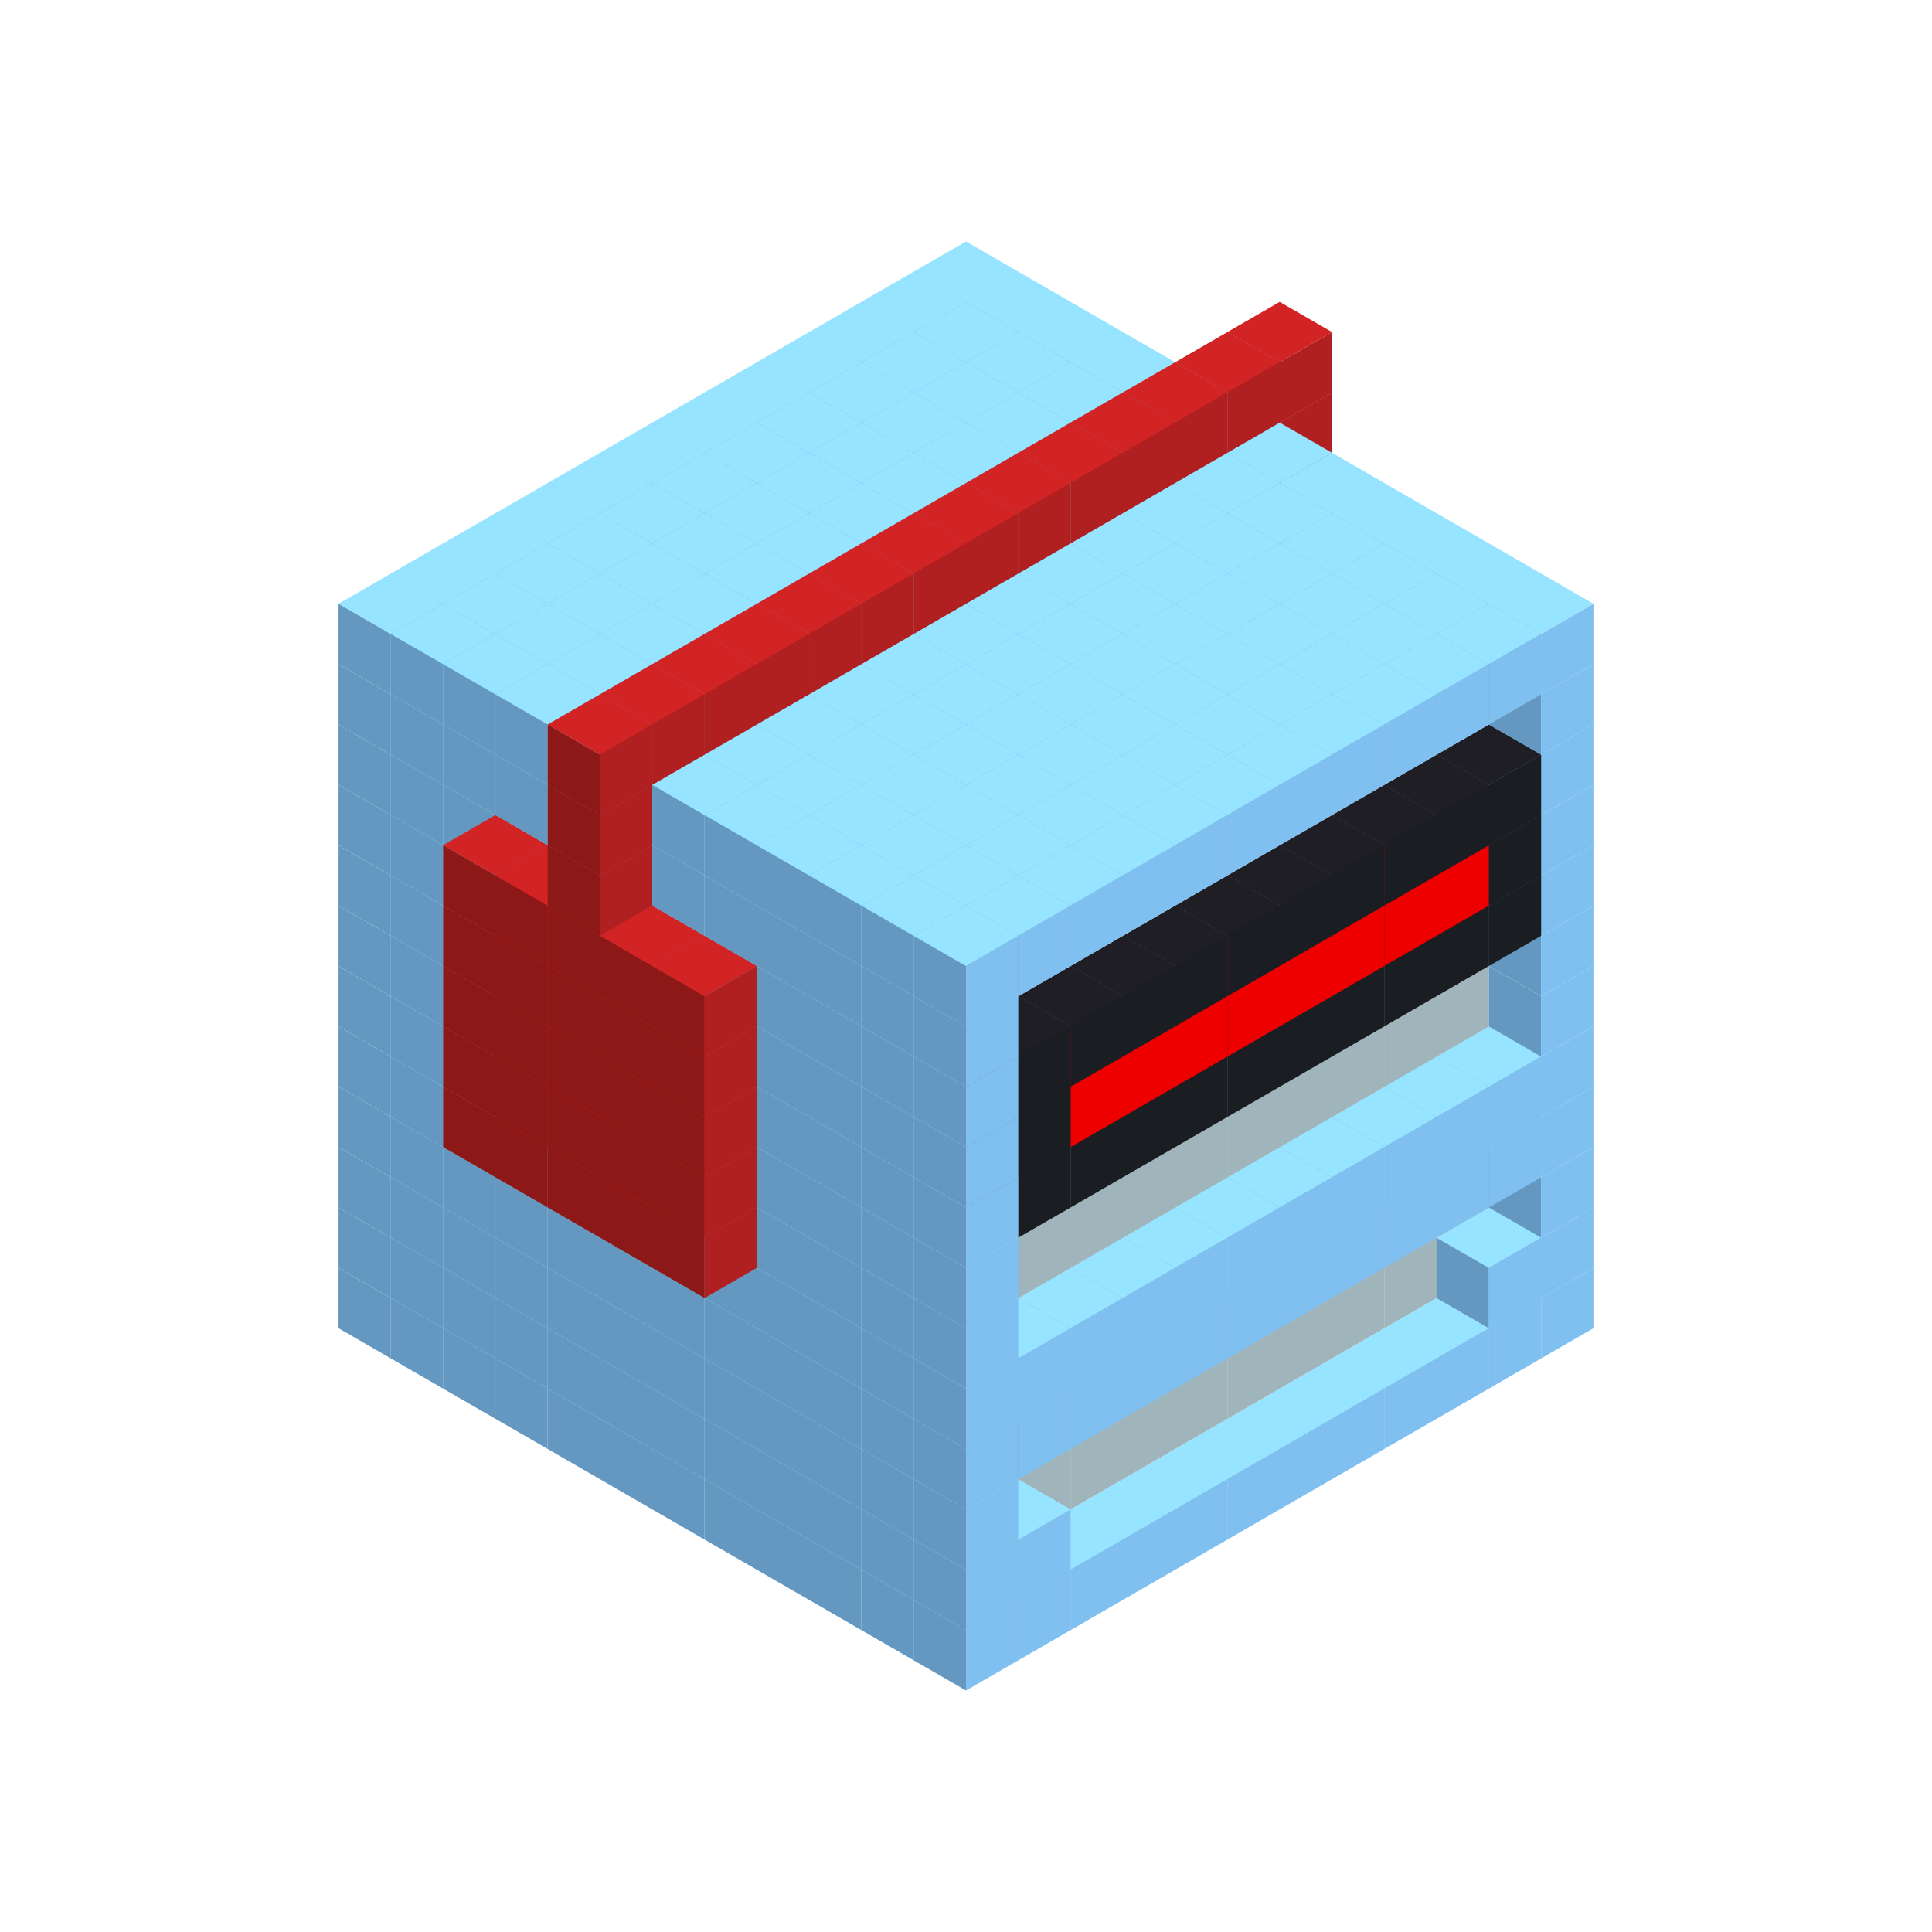 
<svg width='600' height='600' viewBox='4436371 5550000 3200000 3200000' xmlns='http://www.w3.org/2000/svg' xmlns:xlink='http://www.w3.org/1999/xlink'>
<use xlink:href='#v-0x0000010c-1' transform='translate(983738,3600000)'/>
<use xlink:href='#v-0x0000010c-1' transform='translate(1070341,3650000)'/>
<use xlink:href='#v-0x0000010c-1' transform='translate(1156944,3700000)'/>
<use xlink:href='#v-0x0000010c-1' transform='translate(1243547,3750000)'/>
<use xlink:href='#v-0x0000010c-1' transform='translate(1330150,3800000)'/>
<use xlink:href='#v-0x0000010c-1' transform='translate(1416753,3850000)'/>
<use xlink:href='#v-0x0000010c-1' transform='translate(1503356,3900000)'/>
<use xlink:href='#v-0x0000010c-1' transform='translate(1589959,3950000)'/>
<use xlink:href='#v-0x0000010c-1' transform='translate(1676562,4000000)'/>
<use xlink:href='#v-0x0000010c-1' transform='translate(1763165,4050000)'/>
<use xlink:href='#v-0x0000010c-1' transform='translate(1849768,4100000)'/>
<use xlink:href='#v-0x0000010c-1' transform='translate(2889004,3600000)'/>
<use xlink:href='#v-0x0000010c-1' transform='translate(2802401,3650000)'/>
<use xlink:href='#v-0x0000010c-1' transform='translate(2715798,3700000)'/>
<use xlink:href='#v-0x0000010c-1' transform='translate(2629195,3750000)'/>
<use xlink:href='#v-0x0000010c-1' transform='translate(2542592,3800000)'/>
<use xlink:href='#v-0x0000010c-1' transform='translate(2455989,3850000)'/>
<use xlink:href='#v-0x0000010c-1' transform='translate(2369386,3900000)'/>
<use xlink:href='#v-0x0000010c-1' transform='translate(2282783,3950000)'/>
<use xlink:href='#v-0x0000010c-1' transform='translate(2196180,4000000)'/>
<use xlink:href='#v-0x0000010c-1' transform='translate(2109577,4050000)'/>
<use xlink:href='#v-0x0000010c-1' transform='translate(2022974,4100000)'/>
<use xlink:href='#v-0x0000010c-1' transform='translate(1936371,4150000)'/>
<use xlink:href='#v-0x0000010c-1' transform='translate(983738,3500000)'/>
<use xlink:href='#v-0x0000010c-1' transform='translate(1070341,3550000)'/>
<use xlink:href='#v-0x0000010c-1' transform='translate(1156944,3600000)'/>
<use xlink:href='#v-0x0000010c-1' transform='translate(1243547,3650000)'/>
<use xlink:href='#v-0x0000010c-1' transform='translate(1330150,3700000)'/>
<use xlink:href='#v-0x0000010c-1' transform='translate(1416753,3750000)'/>
<use xlink:href='#v-0x0000010c-1' transform='translate(1503356,3800000)'/>
<use xlink:href='#v-0x0000010c-1' transform='translate(1589959,3850000)'/>
<use xlink:href='#v-0x0000010c-1' transform='translate(1676562,3900000)'/>
<use xlink:href='#v-0x0000010c-1' transform='translate(1763165,3950000)'/>
<use xlink:href='#v-0x0000010c-2' transform='translate(2715798,3500000)'/>
<use xlink:href='#v-0x0000010c-2' transform='translate(2629195,3550000)'/>
<use xlink:href='#v-0x0000010c-2' transform='translate(2542592,3600000)'/>
<use xlink:href='#v-0x0000010c-2' transform='translate(2455989,3650000)'/>
<use xlink:href='#v-0x0000010c-2' transform='translate(2369386,3700000)'/>
<use xlink:href='#v-0x0000010c-2' transform='translate(2282783,3750000)'/>
<use xlink:href='#v-0x0000010c-2' transform='translate(2196180,3800000)'/>
<use xlink:href='#v-0x0000010c-2' transform='translate(2109577,3850000)'/>
<use xlink:href='#v-0x0000010c-2' transform='translate(2022974,3900000)'/>
<use xlink:href='#v-0x0000010c-2' transform='translate(1936371,3950000)'/>
<use xlink:href='#v-0x0000010c-1' transform='translate(1849768,4000000)'/>
<use xlink:href='#v-0x0000010c-1' transform='translate(2889004,3500000)'/>
<use xlink:href='#v-0x0000010c-1' transform='translate(2802401,3550000)'/>
<use xlink:href='#v-0x0000010c-1' transform='translate(2022974,4000000)'/>
<use xlink:href='#v-0x0000010c-1' transform='translate(1936371,4050000)'/>
<use xlink:href='#v-0x0000010c-1' transform='translate(983738,3400000)'/>
<use xlink:href='#v-0x0000010c-1' transform='translate(1070341,3450000)'/>
<use xlink:href='#v-0x0000010c-1' transform='translate(1156944,3500000)'/>
<use xlink:href='#v-0x0000010c-1' transform='translate(1243547,3550000)'/>
<use xlink:href='#v-0x0000010c-1' transform='translate(1330150,3600000)'/>
<use xlink:href='#v-0x0000010c-1' transform='translate(1416753,3650000)'/>
<use xlink:href='#v-0x0000010c-1' transform='translate(1503356,3700000)'/>
<use xlink:href='#v-0x0000010c-1' transform='translate(1589959,3750000)'/>
<use xlink:href='#v-0x0000010c-1' transform='translate(1676562,3800000)'/>
<use xlink:href='#v-0x0000010c-1' transform='translate(1763165,3850000)'/>
<use xlink:href='#v-0x0000010c-2' transform='translate(2715798,3400000)'/>
<use xlink:href='#v-0x0000010c-2' transform='translate(2629195,3450000)'/>
<use xlink:href='#v-0x0000010c-2' transform='translate(2542592,3500000)'/>
<use xlink:href='#v-0x0000010c-2' transform='translate(2455989,3550000)'/>
<use xlink:href='#v-0x0000010c-2' transform='translate(2369386,3600000)'/>
<use xlink:href='#v-0x0000010c-2' transform='translate(2282783,3650000)'/>
<use xlink:href='#v-0x0000010c-2' transform='translate(2196180,3700000)'/>
<use xlink:href='#v-0x0000010c-2' transform='translate(2109577,3750000)'/>
<use xlink:href='#v-0x0000010c-2' transform='translate(2022974,3800000)'/>
<use xlink:href='#v-0x0000010c-2' transform='translate(1936371,3850000)'/>
<use xlink:href='#v-0x0000010c-1' transform='translate(1849768,3900000)'/>
<use xlink:href='#v-0x0000010c-1' transform='translate(2889004,3400000)'/>
<use xlink:href='#v-0x0000010c-1' transform='translate(1936371,3950000)'/>
<use xlink:href='#v-0x0000010c-1' transform='translate(983738,3300000)'/>
<use xlink:href='#v-0x0000010c-1' transform='translate(1070341,3350000)'/>
<use xlink:href='#v-0x0000010c-1' transform='translate(1156944,3400000)'/>
<use xlink:href='#v-0x0000010c-1' transform='translate(1243547,3450000)'/>
<use xlink:href='#v-0x0000010c-1' transform='translate(1330150,3500000)'/>
<use xlink:href='#v-0x0000010c-1' transform='translate(1416753,3550000)'/>
<use xlink:href='#v-0x0000010c-1' transform='translate(1503356,3600000)'/>
<use xlink:href='#v-0x0000010c-1' transform='translate(1589959,3650000)'/>
<use xlink:href='#v-0x0000010c-1' transform='translate(1676562,3700000)'/>
<use xlink:href='#v-0x0000010c-1' transform='translate(1763165,3750000)'/>
<use xlink:href='#v-0x0000010c-2' transform='translate(2715798,3300000)'/>
<use xlink:href='#v-0x0000010c-2' transform='translate(2629195,3350000)'/>
<use xlink:href='#v-0x0000010c-2' transform='translate(2542592,3400000)'/>
<use xlink:href='#v-0x0000010c-2' transform='translate(2455989,3450000)'/>
<use xlink:href='#v-0x0000010c-2' transform='translate(2369386,3500000)'/>
<use xlink:href='#v-0x0000010c-2' transform='translate(2282783,3550000)'/>
<use xlink:href='#v-0x0000010c-2' transform='translate(2196180,3600000)'/>
<use xlink:href='#v-0x0000010c-2' transform='translate(2109577,3650000)'/>
<use xlink:href='#v-0x0000010c-2' transform='translate(2022974,3700000)'/>
<use xlink:href='#v-0x0000010c-2' transform='translate(1936371,3750000)'/>
<use xlink:href='#v-0x0000010c-1' transform='translate(1849768,3800000)'/>
<use xlink:href='#v-0x0000010c-1' transform='translate(2889004,3300000)'/>
<use xlink:href='#v-0x0000010c-1' transform='translate(2802401,3350000)'/>
<use xlink:href='#v-0x0000010c-1' transform='translate(2715798,3400000)'/>
<use xlink:href='#v-0x0000010c-1' transform='translate(2629195,3450000)'/>
<use xlink:href='#v-0x0000010c-1' transform='translate(2542592,3500000)'/>
<use xlink:href='#v-0x0000010c-1' transform='translate(2455989,3550000)'/>
<use xlink:href='#v-0x0000010c-1' transform='translate(2369386,3600000)'/>
<use xlink:href='#v-0x0000010c-1' transform='translate(2282783,3650000)'/>
<use xlink:href='#v-0x0000010c-1' transform='translate(2196180,3700000)'/>
<use xlink:href='#v-0x0000010c-1' transform='translate(2109577,3750000)'/>
<use xlink:href='#v-0x0000010c-1' transform='translate(2022974,3800000)'/>
<use xlink:href='#v-0x0000010c-1' transform='translate(1936371,3850000)'/>
<use xlink:href='#v-0x0000010c-1' transform='translate(983738,3200000)'/>
<use xlink:href='#v-0x0000010c-1' transform='translate(1070341,3250000)'/>
<use xlink:href='#v-0x0000010c-1' transform='translate(1156944,3300000)'/>
<use xlink:href='#v-0x0000010c-1' transform='translate(1243547,3350000)'/>
<use xlink:href='#v-0x0000010c-1' transform='translate(1330150,3400000)'/>
<use xlink:href='#v-0x0000010c-1' transform='translate(1416753,3450000)'/>
<use xlink:href='#v-0x0000010c-1' transform='translate(1503356,3500000)'/>
<use xlink:href='#v-0x0000010c-1' transform='translate(1589959,3550000)'/>
<use xlink:href='#v-0x0000010c-1' transform='translate(1676562,3600000)'/>
<use xlink:href='#v-0x0000010c-1' transform='translate(1763165,3650000)'/>
<use xlink:href='#v-0x0000010c-2' transform='translate(2715798,3200000)'/>
<use xlink:href='#v-0x0000010c-2' transform='translate(2629195,3250000)'/>
<use xlink:href='#v-0x0000010c-2' transform='translate(2542592,3300000)'/>
<use xlink:href='#v-0x0000010c-2' transform='translate(2455989,3350000)'/>
<use xlink:href='#v-0x0000010c-2' transform='translate(2369386,3400000)'/>
<use xlink:href='#v-0x0000010c-2' transform='translate(2282783,3450000)'/>
<use xlink:href='#v-0x0000010c-2' transform='translate(2196180,3500000)'/>
<use xlink:href='#v-0x0000010c-2' transform='translate(2109577,3550000)'/>
<use xlink:href='#v-0x0000010c-2' transform='translate(2022974,3600000)'/>
<use xlink:href='#v-0x0000010c-2' transform='translate(1936371,3650000)'/>
<use xlink:href='#v-0x0000010c-1' transform='translate(1849768,3700000)'/>
<use xlink:href='#v-0x0000010c-1' transform='translate(2889004,3200000)'/>
<use xlink:href='#v-0x0000010c-1' transform='translate(2802401,3250000)'/>
<use xlink:href='#v-0x0000010c-1' transform='translate(2715798,3300000)'/>
<use xlink:href='#v-0x0000010c-1' transform='translate(2629195,3350000)'/>
<use xlink:href='#v-0x0000010c-1' transform='translate(2542592,3400000)'/>
<use xlink:href='#v-0x0000010c-1' transform='translate(2455989,3450000)'/>
<use xlink:href='#v-0x0000010c-1' transform='translate(2369386,3500000)'/>
<use xlink:href='#v-0x0000010c-1' transform='translate(2282783,3550000)'/>
<use xlink:href='#v-0x0000010c-1' transform='translate(2196180,3600000)'/>
<use xlink:href='#v-0x0000010c-1' transform='translate(2109577,3650000)'/>
<use xlink:href='#v-0x0000010c-1' transform='translate(2022974,3700000)'/>
<use xlink:href='#v-0x0000010c-1' transform='translate(1936371,3750000)'/>
<use xlink:href='#v-0x0000010c-1' transform='translate(983738,3100000)'/>
<use xlink:href='#v-0x0000010c-1' transform='translate(1070341,3150000)'/>
<use xlink:href='#v-0x0000010c-1' transform='translate(1156944,3200000)'/>
<use xlink:href='#v-0x0000010c-6' transform='translate(2282783,2650000)'/>
<use xlink:href='#v-0x0000010c-1' transform='translate(1243547,3250000)'/>
<use xlink:href='#v-0x0000010c-6' transform='translate(1156944,3300000)'/>
<use xlink:href='#v-0x0000010c-6' transform='translate(2369386,2700000)'/>
<use xlink:href='#v-0x0000010c-1' transform='translate(1330150,3300000)'/>
<use xlink:href='#v-0x0000010c-6' transform='translate(1243547,3350000)'/>
<use xlink:href='#v-0x0000010c-6' transform='translate(2455989,2750000)'/>
<use xlink:href='#v-0x0000010c-1' transform='translate(1416753,3350000)'/>
<use xlink:href='#v-0x0000010c-6' transform='translate(1330150,3400000)'/>
<use xlink:href='#v-0x0000010c-6' transform='translate(2542592,2800000)'/>
<use xlink:href='#v-0x0000010c-1' transform='translate(1503356,3400000)'/>
<use xlink:href='#v-0x0000010c-6' transform='translate(1416753,3450000)'/>
<use xlink:href='#v-0x0000010c-6' transform='translate(2629195,2850000)'/>
<use xlink:href='#v-0x0000010c-1' transform='translate(1589959,3450000)'/>
<use xlink:href='#v-0x0000010c-6' transform='translate(1503356,3500000)'/>
<use xlink:href='#v-0x0000010c-1' transform='translate(1676562,3500000)'/>
<use xlink:href='#v-0x0000010c-1' transform='translate(1763165,3550000)'/>
<use xlink:href='#v-0x0000010c-2' transform='translate(2715798,3100000)'/>
<use xlink:href='#v-0x0000010c-2' transform='translate(2629195,3150000)'/>
<use xlink:href='#v-0x0000010c-2' transform='translate(2542592,3200000)'/>
<use xlink:href='#v-0x0000010c-2' transform='translate(2455989,3250000)'/>
<use xlink:href='#v-0x0000010c-2' transform='translate(2369386,3300000)'/>
<use xlink:href='#v-0x0000010c-2' transform='translate(2282783,3350000)'/>
<use xlink:href='#v-0x0000010c-2' transform='translate(2196180,3400000)'/>
<use xlink:href='#v-0x0000010c-2' transform='translate(2109577,3450000)'/>
<use xlink:href='#v-0x0000010c-2' transform='translate(2022974,3500000)'/>
<use xlink:href='#v-0x0000010c-2' transform='translate(1936371,3550000)'/>
<use xlink:href='#v-0x0000010c-1' transform='translate(1849768,3600000)'/>
<use xlink:href='#v-0x0000010c-1' transform='translate(2889004,3100000)'/>
<use xlink:href='#v-0x0000010c-1' transform='translate(1936371,3650000)'/>
<use xlink:href='#v-0x0000010c-1' transform='translate(983738,3000000)'/>
<use xlink:href='#v-0x0000010c-1' transform='translate(1070341,3050000)'/>
<use xlink:href='#v-0x0000010c-1' transform='translate(1156944,3100000)'/>
<use xlink:href='#v-0x0000010c-6' transform='translate(2282783,2550000)'/>
<use xlink:href='#v-0x0000010c-1' transform='translate(1243547,3150000)'/>
<use xlink:href='#v-0x0000010c-6' transform='translate(1156944,3200000)'/>
<use xlink:href='#v-0x0000010c-6' transform='translate(2369386,2600000)'/>
<use xlink:href='#v-0x0000010c-1' transform='translate(1330150,3200000)'/>
<use xlink:href='#v-0x0000010c-6' transform='translate(1243547,3250000)'/>
<use xlink:href='#v-0x0000010c-6' transform='translate(2455989,2650000)'/>
<use xlink:href='#v-0x0000010c-1' transform='translate(1416753,3250000)'/>
<use xlink:href='#v-0x0000010c-6' transform='translate(1330150,3300000)'/>
<use xlink:href='#v-0x0000010c-6' transform='translate(2542592,2700000)'/>
<use xlink:href='#v-0x0000010c-1' transform='translate(1503356,3300000)'/>
<use xlink:href='#v-0x0000010c-6' transform='translate(1416753,3350000)'/>
<use xlink:href='#v-0x0000010c-6' transform='translate(2629195,2750000)'/>
<use xlink:href='#v-0x0000010c-1' transform='translate(1589959,3350000)'/>
<use xlink:href='#v-0x0000010c-6' transform='translate(1503356,3400000)'/>
<use xlink:href='#v-0x0000010c-1' transform='translate(1676562,3400000)'/>
<use xlink:href='#v-0x0000010c-1' transform='translate(1763165,3450000)'/>
<use xlink:href='#v-0x0000010c-2' transform='translate(2715798,3000000)'/>
<use xlink:href='#v-0x0000010c-2' transform='translate(2629195,3050000)'/>
<use xlink:href='#v-0x0000010c-2' transform='translate(2542592,3100000)'/>
<use xlink:href='#v-0x0000010c-2' transform='translate(2455989,3150000)'/>
<use xlink:href='#v-0x0000010c-2' transform='translate(2369386,3200000)'/>
<use xlink:href='#v-0x0000010c-2' transform='translate(2282783,3250000)'/>
<use xlink:href='#v-0x0000010c-2' transform='translate(2196180,3300000)'/>
<use xlink:href='#v-0x0000010c-2' transform='translate(2109577,3350000)'/>
<use xlink:href='#v-0x0000010c-2' transform='translate(2022974,3400000)'/>
<use xlink:href='#v-0x0000010c-2' transform='translate(1936371,3450000)'/>
<use xlink:href='#v-0x0000010c-1' transform='translate(1849768,3500000)'/>
<use xlink:href='#v-0x0000010c-1' transform='translate(2889004,3000000)'/>
<use xlink:href='#v-0x0000010c-1' transform='translate(1936371,3550000)'/>
<use xlink:href='#v-0x0000010c-1' transform='translate(983738,2900000)'/>
<use xlink:href='#v-0x0000010c-1' transform='translate(1070341,2950000)'/>
<use xlink:href='#v-0x0000010c-1' transform='translate(1156944,3000000)'/>
<use xlink:href='#v-0x0000010c-6' transform='translate(2282783,2450000)'/>
<use xlink:href='#v-0x0000010c-1' transform='translate(1243547,3050000)'/>
<use xlink:href='#v-0x0000010c-6' transform='translate(1156944,3100000)'/>
<use xlink:href='#v-0x0000010c-6' transform='translate(2369386,2500000)'/>
<use xlink:href='#v-0x0000010c-1' transform='translate(1330150,3100000)'/>
<use xlink:href='#v-0x0000010c-6' transform='translate(1243547,3150000)'/>
<use xlink:href='#v-0x0000010c-6' transform='translate(2455989,2550000)'/>
<use xlink:href='#v-0x0000010c-1' transform='translate(1416753,3150000)'/>
<use xlink:href='#v-0x0000010c-6' transform='translate(1330150,3200000)'/>
<use xlink:href='#v-0x0000010c-6' transform='translate(2542592,2600000)'/>
<use xlink:href='#v-0x0000010c-1' transform='translate(1503356,3200000)'/>
<use xlink:href='#v-0x0000010c-6' transform='translate(1416753,3250000)'/>
<use xlink:href='#v-0x0000010c-6' transform='translate(2629195,2650000)'/>
<use xlink:href='#v-0x0000010c-1' transform='translate(1589959,3250000)'/>
<use xlink:href='#v-0x0000010c-6' transform='translate(1503356,3300000)'/>
<use xlink:href='#v-0x0000010c-1' transform='translate(1676562,3300000)'/>
<use xlink:href='#v-0x0000010c-1' transform='translate(1763165,3350000)'/>
<use xlink:href='#v-0x0000010c-2' transform='translate(2715798,2900000)'/>
<use xlink:href='#v-0x0000010c-2' transform='translate(2629195,2950000)'/>
<use xlink:href='#v-0x0000010c-2' transform='translate(2542592,3000000)'/>
<use xlink:href='#v-0x0000010c-2' transform='translate(2455989,3050000)'/>
<use xlink:href='#v-0x0000010c-2' transform='translate(2369386,3100000)'/>
<use xlink:href='#v-0x0000010c-2' transform='translate(2282783,3150000)'/>
<use xlink:href='#v-0x0000010c-2' transform='translate(2196180,3200000)'/>
<use xlink:href='#v-0x0000010c-2' transform='translate(2109577,3250000)'/>
<use xlink:href='#v-0x0000010c-2' transform='translate(2022974,3300000)'/>
<use xlink:href='#v-0x0000010c-2' transform='translate(1936371,3350000)'/>
<use xlink:href='#v-0x0000010c-1' transform='translate(1849768,3400000)'/>
<use xlink:href='#v-0x0000010c-1' transform='translate(2889004,2900000)'/>
<use xlink:href='#v-0x0000010c-4' transform='translate(2802401,2950000)'/>
<use xlink:href='#v-0x0000010c-4' transform='translate(2715798,3000000)'/>
<use xlink:href='#v-0x0000010c-4' transform='translate(2629195,3050000)'/>
<use xlink:href='#v-0x0000010c-4' transform='translate(2542592,3100000)'/>
<use xlink:href='#v-0x0000010c-4' transform='translate(2455989,3150000)'/>
<use xlink:href='#v-0x0000010c-4' transform='translate(2369386,3200000)'/>
<use xlink:href='#v-0x0000010c-4' transform='translate(2282783,3250000)'/>
<use xlink:href='#v-0x0000010c-4' transform='translate(2196180,3300000)'/>
<use xlink:href='#v-0x0000010c-4' transform='translate(2109577,3350000)'/>
<use xlink:href='#v-0x0000010c-4' transform='translate(2022974,3400000)'/>
<use xlink:href='#v-0x0000010c-1' transform='translate(1936371,3450000)'/>
<use xlink:href='#v-0x0000010c-1' transform='translate(983738,2800000)'/>
<use xlink:href='#v-0x0000010c-1' transform='translate(1070341,2850000)'/>
<use xlink:href='#v-0x0000010c-1' transform='translate(1156944,2900000)'/>
<use xlink:href='#v-0x0000010c-6' transform='translate(2282783,2350000)'/>
<use xlink:href='#v-0x0000010c-1' transform='translate(1243547,2950000)'/>
<use xlink:href='#v-0x0000010c-6' transform='translate(1156944,3000000)'/>
<use xlink:href='#v-0x0000010c-6' transform='translate(2369386,2400000)'/>
<use xlink:href='#v-0x0000010c-1' transform='translate(1330150,3000000)'/>
<use xlink:href='#v-0x0000010c-6' transform='translate(1243547,3050000)'/>
<use xlink:href='#v-0x0000010c-6' transform='translate(2455989,2450000)'/>
<use xlink:href='#v-0x0000010c-1' transform='translate(1416753,3050000)'/>
<use xlink:href='#v-0x0000010c-6' transform='translate(1330150,3100000)'/>
<use xlink:href='#v-0x0000010c-6' transform='translate(2542592,2500000)'/>
<use xlink:href='#v-0x0000010c-1' transform='translate(1503356,3100000)'/>
<use xlink:href='#v-0x0000010c-6' transform='translate(1416753,3150000)'/>
<use xlink:href='#v-0x0000010c-6' transform='translate(2629195,2550000)'/>
<use xlink:href='#v-0x0000010c-1' transform='translate(1589959,3150000)'/>
<use xlink:href='#v-0x0000010c-6' transform='translate(1503356,3200000)'/>
<use xlink:href='#v-0x0000010c-1' transform='translate(1676562,3200000)'/>
<use xlink:href='#v-0x0000010c-1' transform='translate(1763165,3250000)'/>
<use xlink:href='#v-0x0000010c-2' transform='translate(2715798,2800000)'/>
<use xlink:href='#v-0x0000010c-2' transform='translate(2629195,2850000)'/>
<use xlink:href='#v-0x0000010c-2' transform='translate(2542592,2900000)'/>
<use xlink:href='#v-0x0000010c-2' transform='translate(2455989,2950000)'/>
<use xlink:href='#v-0x0000010c-2' transform='translate(2369386,3000000)'/>
<use xlink:href='#v-0x0000010c-2' transform='translate(2282783,3050000)'/>
<use xlink:href='#v-0x0000010c-2' transform='translate(2196180,3100000)'/>
<use xlink:href='#v-0x0000010c-2' transform='translate(2109577,3150000)'/>
<use xlink:href='#v-0x0000010c-2' transform='translate(2022974,3200000)'/>
<use xlink:href='#v-0x0000010c-2' transform='translate(1936371,3250000)'/>
<use xlink:href='#v-0x0000010c-1' transform='translate(1849768,3300000)'/>
<use xlink:href='#v-0x0000010c-1' transform='translate(2889004,2800000)'/>
<use xlink:href='#v-0x0000010c-4' transform='translate(2802401,2850000)'/>
<use xlink:href='#v-0x0000010c-5' transform='translate(2715798,2900000)'/>
<use xlink:href='#v-0x0000010c-5' transform='translate(2629195,2950000)'/>
<use xlink:href='#v-0x0000010c-5' transform='translate(2542592,3000000)'/>
<use xlink:href='#v-0x0000010c-5' transform='translate(2455989,3050000)'/>
<use xlink:href='#v-0x0000010c-5' transform='translate(2369386,3100000)'/>
<use xlink:href='#v-0x0000010c-5' transform='translate(2282783,3150000)'/>
<use xlink:href='#v-0x0000010c-5' transform='translate(2196180,3200000)'/>
<use xlink:href='#v-0x0000010c-5' transform='translate(2109577,3250000)'/>
<use xlink:href='#v-0x0000010c-4' transform='translate(2022974,3300000)'/>
<use xlink:href='#v-0x0000010c-1' transform='translate(1936371,3350000)'/>
<use xlink:href='#v-0x0000010c-1' transform='translate(983738,2700000)'/>
<use xlink:href='#v-0x0000010c-1' transform='translate(1070341,2750000)'/>
<use xlink:href='#v-0x0000010c-1' transform='translate(1156944,2800000)'/>
<use xlink:href='#v-0x0000010c-6' transform='translate(2282783,2250000)'/>
<use xlink:href='#v-0x0000010c-1' transform='translate(1243547,2850000)'/>
<use xlink:href='#v-0x0000010c-6' transform='translate(1156944,2900000)'/>
<use xlink:href='#v-0x0000010c-6' transform='translate(2369386,2300000)'/>
<use xlink:href='#v-0x0000010c-1' transform='translate(1330150,2900000)'/>
<use xlink:href='#v-0x0000010c-6' transform='translate(1243547,2950000)'/>
<use xlink:href='#v-0x0000010c-6' transform='translate(2455989,2350000)'/>
<use xlink:href='#v-0x0000010c-1' transform='translate(1416753,2950000)'/>
<use xlink:href='#v-0x0000010c-6' transform='translate(1330150,3000000)'/>
<use xlink:href='#v-0x0000010c-6' transform='translate(2542592,2400000)'/>
<use xlink:href='#v-0x0000010c-1' transform='translate(1503356,3000000)'/>
<use xlink:href='#v-0x0000010c-6' transform='translate(1416753,3050000)'/>
<use xlink:href='#v-0x0000010c-6' transform='translate(2629195,2450000)'/>
<use xlink:href='#v-0x0000010c-1' transform='translate(1589959,3050000)'/>
<use xlink:href='#v-0x0000010c-6' transform='translate(1503356,3100000)'/>
<use xlink:href='#v-0x0000010c-1' transform='translate(1676562,3100000)'/>
<use xlink:href='#v-0x0000010c-1' transform='translate(1763165,3150000)'/>
<use xlink:href='#v-0x0000010c-2' transform='translate(2715798,2700000)'/>
<use xlink:href='#v-0x0000010c-2' transform='translate(2629195,2750000)'/>
<use xlink:href='#v-0x0000010c-2' transform='translate(2542592,2800000)'/>
<use xlink:href='#v-0x0000010c-2' transform='translate(2455989,2850000)'/>
<use xlink:href='#v-0x0000010c-2' transform='translate(2369386,2900000)'/>
<use xlink:href='#v-0x0000010c-2' transform='translate(2282783,2950000)'/>
<use xlink:href='#v-0x0000010c-2' transform='translate(2196180,3000000)'/>
<use xlink:href='#v-0x0000010c-2' transform='translate(2109577,3050000)'/>
<use xlink:href='#v-0x0000010c-2' transform='translate(2022974,3100000)'/>
<use xlink:href='#v-0x0000010c-2' transform='translate(1936371,3150000)'/>
<use xlink:href='#v-0x0000010c-1' transform='translate(1849768,3200000)'/>
<use xlink:href='#v-0x0000010c-1' transform='translate(2889004,2700000)'/>
<use xlink:href='#v-0x0000010c-4' transform='translate(2802401,2750000)'/>
<use xlink:href='#v-0x0000010c-4' transform='translate(2715798,2800000)'/>
<use xlink:href='#v-0x0000010c-4' transform='translate(2629195,2850000)'/>
<use xlink:href='#v-0x0000010c-4' transform='translate(2542592,2900000)'/>
<use xlink:href='#v-0x0000010c-4' transform='translate(2455989,2950000)'/>
<use xlink:href='#v-0x0000010c-4' transform='translate(2369386,3000000)'/>
<use xlink:href='#v-0x0000010c-4' transform='translate(2282783,3050000)'/>
<use xlink:href='#v-0x0000010c-4' transform='translate(2196180,3100000)'/>
<use xlink:href='#v-0x0000010c-4' transform='translate(2109577,3150000)'/>
<use xlink:href='#v-0x0000010c-4' transform='translate(2022974,3200000)'/>
<use xlink:href='#v-0x0000010c-1' transform='translate(1936371,3250000)'/>
<use xlink:href='#v-0x0000010c-1' transform='translate(983738,2600000)'/>
<use xlink:href='#v-0x0000010c-1' transform='translate(1070341,2650000)'/>
<use xlink:href='#v-0x0000010c-1' transform='translate(1156944,2700000)'/>
<use xlink:href='#v-0x0000010c-1' transform='translate(1243547,2750000)'/>
<use xlink:href='#v-0x0000010c-1' transform='translate(1330150,2800000)'/>
<use xlink:href='#v-0x0000010c-6' transform='translate(2455989,2250000)'/>
<use xlink:href='#v-0x0000010c-1' transform='translate(1416753,2850000)'/>
<use xlink:href='#v-0x0000010c-6' transform='translate(1330150,2900000)'/>
<use xlink:href='#v-0x0000010c-1' transform='translate(1503356,2900000)'/>
<use xlink:href='#v-0x0000010c-1' transform='translate(1589959,2950000)'/>
<use xlink:href='#v-0x0000010c-1' transform='translate(1676562,3000000)'/>
<use xlink:href='#v-0x0000010c-1' transform='translate(1763165,3050000)'/>
<use xlink:href='#v-0x0000010c-2' transform='translate(2715798,2600000)'/>
<use xlink:href='#v-0x0000010c-2' transform='translate(2629195,2650000)'/>
<use xlink:href='#v-0x0000010c-2' transform='translate(2542592,2700000)'/>
<use xlink:href='#v-0x0000010c-2' transform='translate(2455989,2750000)'/>
<use xlink:href='#v-0x0000010c-2' transform='translate(2369386,2800000)'/>
<use xlink:href='#v-0x0000010c-2' transform='translate(2282783,2850000)'/>
<use xlink:href='#v-0x0000010c-2' transform='translate(2196180,2900000)'/>
<use xlink:href='#v-0x0000010c-2' transform='translate(2109577,2950000)'/>
<use xlink:href='#v-0x0000010c-2' transform='translate(2022974,3000000)'/>
<use xlink:href='#v-0x0000010c-2' transform='translate(1936371,3050000)'/>
<use xlink:href='#v-0x0000010c-1' transform='translate(1849768,3100000)'/>
<use xlink:href='#v-0x0000010c-1' transform='translate(2889004,2600000)'/>
<use xlink:href='#v-0x0000010c-1' transform='translate(1936371,3150000)'/>
<use xlink:href='#v-0x0000010c-1' transform='translate(1936371,1950000)'/>
<use xlink:href='#v-0x0000010c-1' transform='translate(1849768,2000000)'/>
<use xlink:href='#v-0x0000010c-1' transform='translate(1763165,2050000)'/>
<use xlink:href='#v-0x0000010c-1' transform='translate(1676562,2100000)'/>
<use xlink:href='#v-0x0000010c-1' transform='translate(1589959,2150000)'/>
<use xlink:href='#v-0x0000010c-1' transform='translate(1503356,2200000)'/>
<use xlink:href='#v-0x0000010c-1' transform='translate(1416753,2250000)'/>
<use xlink:href='#v-0x0000010c-1' transform='translate(1330150,2300000)'/>
<use xlink:href='#v-0x0000010c-1' transform='translate(1243547,2350000)'/>
<use xlink:href='#v-0x0000010c-1' transform='translate(1156944,2400000)'/>
<use xlink:href='#v-0x0000010c-1' transform='translate(1070341,2450000)'/>
<use xlink:href='#v-0x0000010c-1' transform='translate(983738,2500000)'/>
<use xlink:href='#v-0x0000010c-1' transform='translate(2022974,2000000)'/>
<use xlink:href='#v-0x0000010c-1' transform='translate(1936371,2050000)'/>
<use xlink:href='#v-0x0000010c-1' transform='translate(1849768,2100000)'/>
<use xlink:href='#v-0x0000010c-1' transform='translate(1763165,2150000)'/>
<use xlink:href='#v-0x0000010c-1' transform='translate(1676562,2200000)'/>
<use xlink:href='#v-0x0000010c-1' transform='translate(1589959,2250000)'/>
<use xlink:href='#v-0x0000010c-1' transform='translate(1503356,2300000)'/>
<use xlink:href='#v-0x0000010c-1' transform='translate(1416753,2350000)'/>
<use xlink:href='#v-0x0000010c-1' transform='translate(1330150,2400000)'/>
<use xlink:href='#v-0x0000010c-1' transform='translate(1243547,2450000)'/>
<use xlink:href='#v-0x0000010c-1' transform='translate(1156944,2500000)'/>
<use xlink:href='#v-0x0000010c-1' transform='translate(1070341,2550000)'/>
<use xlink:href='#v-0x0000010c-1' transform='translate(2109577,2050000)'/>
<use xlink:href='#v-0x0000010c-1' transform='translate(2022974,2100000)'/>
<use xlink:href='#v-0x0000010c-1' transform='translate(1936371,2150000)'/>
<use xlink:href='#v-0x0000010c-1' transform='translate(1849768,2200000)'/>
<use xlink:href='#v-0x0000010c-1' transform='translate(1763165,2250000)'/>
<use xlink:href='#v-0x0000010c-1' transform='translate(1676562,2300000)'/>
<use xlink:href='#v-0x0000010c-1' transform='translate(1589959,2350000)'/>
<use xlink:href='#v-0x0000010c-1' transform='translate(1503356,2400000)'/>
<use xlink:href='#v-0x0000010c-1' transform='translate(1416753,2450000)'/>
<use xlink:href='#v-0x0000010c-1' transform='translate(1330150,2500000)'/>
<use xlink:href='#v-0x0000010c-1' transform='translate(1243547,2550000)'/>
<use xlink:href='#v-0x0000010c-1' transform='translate(1156944,2600000)'/>
<use xlink:href='#v-0x0000010c-1' transform='translate(2196180,2100000)'/>
<use xlink:href='#v-0x0000010c-1' transform='translate(2109577,2150000)'/>
<use xlink:href='#v-0x0000010c-1' transform='translate(2022974,2200000)'/>
<use xlink:href='#v-0x0000010c-1' transform='translate(1936371,2250000)'/>
<use xlink:href='#v-0x0000010c-1' transform='translate(1849768,2300000)'/>
<use xlink:href='#v-0x0000010c-1' transform='translate(1763165,2350000)'/>
<use xlink:href='#v-0x0000010c-1' transform='translate(1676562,2400000)'/>
<use xlink:href='#v-0x0000010c-1' transform='translate(1589959,2450000)'/>
<use xlink:href='#v-0x0000010c-1' transform='translate(1503356,2500000)'/>
<use xlink:href='#v-0x0000010c-1' transform='translate(1416753,2550000)'/>
<use xlink:href='#v-0x0000010c-1' transform='translate(1330150,2600000)'/>
<use xlink:href='#v-0x0000010c-1' transform='translate(1243547,2650000)'/>
<use xlink:href='#v-0x0000010c-1' transform='translate(2282783,2150000)'/>
<use xlink:href='#v-0x0000010c-1' transform='translate(2196180,2200000)'/>
<use xlink:href='#v-0x0000010c-1' transform='translate(2109577,2250000)'/>
<use xlink:href='#v-0x0000010c-1' transform='translate(2022974,2300000)'/>
<use xlink:href='#v-0x0000010c-1' transform='translate(1936371,2350000)'/>
<use xlink:href='#v-0x0000010c-1' transform='translate(1849768,2400000)'/>
<use xlink:href='#v-0x0000010c-1' transform='translate(1763165,2450000)'/>
<use xlink:href='#v-0x0000010c-1' transform='translate(1676562,2500000)'/>
<use xlink:href='#v-0x0000010c-1' transform='translate(1589959,2550000)'/>
<use xlink:href='#v-0x0000010c-1' transform='translate(1503356,2600000)'/>
<use xlink:href='#v-0x0000010c-1' transform='translate(1416753,2650000)'/>
<use xlink:href='#v-0x0000010c-1' transform='translate(1330150,2700000)'/>
<use xlink:href='#v-0x0000010c-6' transform='translate(2455989,2150000)'/>
<use xlink:href='#v-0x0000010c-1' transform='translate(2369386,2200000)'/>
<use xlink:href='#v-0x0000010c-1' transform='translate(2282783,2250000)'/>
<use xlink:href='#v-0x0000010c-1' transform='translate(2196180,2300000)'/>
<use xlink:href='#v-0x0000010c-1' transform='translate(2109577,2350000)'/>
<use xlink:href='#v-0x0000010c-1' transform='translate(2022974,2400000)'/>
<use xlink:href='#v-0x0000010c-1' transform='translate(1936371,2450000)'/>
<use xlink:href='#v-0x0000010c-1' transform='translate(1849768,2500000)'/>
<use xlink:href='#v-0x0000010c-1' transform='translate(1763165,2550000)'/>
<use xlink:href='#v-0x0000010c-1' transform='translate(1676562,2600000)'/>
<use xlink:href='#v-0x0000010c-1' transform='translate(1589959,2650000)'/>
<use xlink:href='#v-0x0000010c-1' transform='translate(1503356,2700000)'/>
<use xlink:href='#v-0x0000010c-1' transform='translate(1416753,2750000)'/>
<use xlink:href='#v-0x0000010c-6' transform='translate(1330150,2800000)'/>
<use xlink:href='#v-0x0000010c-1' transform='translate(2455989,2250000)'/>
<use xlink:href='#v-0x0000010c-1' transform='translate(2369386,2300000)'/>
<use xlink:href='#v-0x0000010c-1' transform='translate(2282783,2350000)'/>
<use xlink:href='#v-0x0000010c-1' transform='translate(2196180,2400000)'/>
<use xlink:href='#v-0x0000010c-1' transform='translate(2109577,2450000)'/>
<use xlink:href='#v-0x0000010c-1' transform='translate(2022974,2500000)'/>
<use xlink:href='#v-0x0000010c-1' transform='translate(1936371,2550000)'/>
<use xlink:href='#v-0x0000010c-1' transform='translate(1849768,2600000)'/>
<use xlink:href='#v-0x0000010c-1' transform='translate(1763165,2650000)'/>
<use xlink:href='#v-0x0000010c-1' transform='translate(1676562,2700000)'/>
<use xlink:href='#v-0x0000010c-1' transform='translate(1589959,2750000)'/>
<use xlink:href='#v-0x0000010c-1' transform='translate(1503356,2800000)'/>
<use xlink:href='#v-0x0000010c-1' transform='translate(2542592,2300000)'/>
<use xlink:href='#v-0x0000010c-1' transform='translate(2455989,2350000)'/>
<use xlink:href='#v-0x0000010c-1' transform='translate(2369386,2400000)'/>
<use xlink:href='#v-0x0000010c-1' transform='translate(2282783,2450000)'/>
<use xlink:href='#v-0x0000010c-1' transform='translate(2196180,2500000)'/>
<use xlink:href='#v-0x0000010c-1' transform='translate(2109577,2550000)'/>
<use xlink:href='#v-0x0000010c-1' transform='translate(2022974,2600000)'/>
<use xlink:href='#v-0x0000010c-1' transform='translate(1936371,2650000)'/>
<use xlink:href='#v-0x0000010c-1' transform='translate(1849768,2700000)'/>
<use xlink:href='#v-0x0000010c-1' transform='translate(1763165,2750000)'/>
<use xlink:href='#v-0x0000010c-1' transform='translate(1676562,2800000)'/>
<use xlink:href='#v-0x0000010c-1' transform='translate(1589959,2850000)'/>
<use xlink:href='#v-0x0000010c-1' transform='translate(2629195,2350000)'/>
<use xlink:href='#v-0x0000010c-1' transform='translate(2542592,2400000)'/>
<use xlink:href='#v-0x0000010c-1' transform='translate(2455989,2450000)'/>
<use xlink:href='#v-0x0000010c-1' transform='translate(2369386,2500000)'/>
<use xlink:href='#v-0x0000010c-1' transform='translate(2282783,2550000)'/>
<use xlink:href='#v-0x0000010c-1' transform='translate(2196180,2600000)'/>
<use xlink:href='#v-0x0000010c-1' transform='translate(2109577,2650000)'/>
<use xlink:href='#v-0x0000010c-1' transform='translate(2022974,2700000)'/>
<use xlink:href='#v-0x0000010c-1' transform='translate(1936371,2750000)'/>
<use xlink:href='#v-0x0000010c-1' transform='translate(1849768,2800000)'/>
<use xlink:href='#v-0x0000010c-1' transform='translate(1763165,2850000)'/>
<use xlink:href='#v-0x0000010c-1' transform='translate(1676562,2900000)'/>
<use xlink:href='#v-0x0000010c-1' transform='translate(2715798,2400000)'/>
<use xlink:href='#v-0x0000010c-1' transform='translate(2629195,2450000)'/>
<use xlink:href='#v-0x0000010c-1' transform='translate(2542592,2500000)'/>
<use xlink:href='#v-0x0000010c-1' transform='translate(2455989,2550000)'/>
<use xlink:href='#v-0x0000010c-1' transform='translate(2369386,2600000)'/>
<use xlink:href='#v-0x0000010c-1' transform='translate(2282783,2650000)'/>
<use xlink:href='#v-0x0000010c-1' transform='translate(2196180,2700000)'/>
<use xlink:href='#v-0x0000010c-1' transform='translate(2109577,2750000)'/>
<use xlink:href='#v-0x0000010c-1' transform='translate(2022974,2800000)'/>
<use xlink:href='#v-0x0000010c-1' transform='translate(1936371,2850000)'/>
<use xlink:href='#v-0x0000010c-1' transform='translate(1849768,2900000)'/>
<use xlink:href='#v-0x0000010c-1' transform='translate(1763165,2950000)'/>
<use xlink:href='#v-0x0000010c-1' transform='translate(2802401,2450000)'/>
<use xlink:href='#v-0x0000010c-1' transform='translate(2715798,2500000)'/>
<use xlink:href='#v-0x0000010c-1' transform='translate(2629195,2550000)'/>
<use xlink:href='#v-0x0000010c-1' transform='translate(2542592,2600000)'/>
<use xlink:href='#v-0x0000010c-1' transform='translate(2455989,2650000)'/>
<use xlink:href='#v-0x0000010c-1' transform='translate(2369386,2700000)'/>
<use xlink:href='#v-0x0000010c-1' transform='translate(2282783,2750000)'/>
<use xlink:href='#v-0x0000010c-1' transform='translate(2196180,2800000)'/>
<use xlink:href='#v-0x0000010c-1' transform='translate(2109577,2850000)'/>
<use xlink:href='#v-0x0000010c-1' transform='translate(2022974,2900000)'/>
<use xlink:href='#v-0x0000010c-1' transform='translate(1936371,2950000)'/>
<use xlink:href='#v-0x0000010c-1' transform='translate(1849768,3000000)'/>
<use xlink:href='#v-0x0000010c-1' transform='translate(2889004,2500000)'/>
<use xlink:href='#v-0x0000010c-1' transform='translate(2802401,2550000)'/>
<use xlink:href='#v-0x0000010c-1' transform='translate(2715798,2600000)'/>
<use xlink:href='#v-0x0000010c-1' transform='translate(2629195,2650000)'/>
<use xlink:href='#v-0x0000010c-1' transform='translate(2542592,2700000)'/>
<use xlink:href='#v-0x0000010c-1' transform='translate(2455989,2750000)'/>
<use xlink:href='#v-0x0000010c-1' transform='translate(2369386,2800000)'/>
<use xlink:href='#v-0x0000010c-1' transform='translate(2282783,2850000)'/>
<use xlink:href='#v-0x0000010c-1' transform='translate(2196180,2900000)'/>
<use xlink:href='#v-0x0000010c-1' transform='translate(2109577,2950000)'/>
<use xlink:href='#v-0x0000010c-1' transform='translate(2022974,3000000)'/>
<use xlink:href='#v-0x0000010c-1' transform='translate(1936371,3050000)'/>
<use xlink:href='#v-0x0000010c-6' transform='translate(2455989,2050000)'/>
<use xlink:href='#v-0x0000010c-6' transform='translate(2369386,2100000)'/>
<use xlink:href='#v-0x0000010c-6' transform='translate(2282783,2150000)'/>
<use xlink:href='#v-0x0000010c-6' transform='translate(2196180,2200000)'/>
<use xlink:href='#v-0x0000010c-6' transform='translate(2109577,2250000)'/>
<use xlink:href='#v-0x0000010c-6' transform='translate(2022974,2300000)'/>
<use xlink:href='#v-0x0000010c-6' transform='translate(1936371,2350000)'/>
<use xlink:href='#v-0x0000010c-6' transform='translate(1849768,2400000)'/>
<use xlink:href='#v-0x0000010c-6' transform='translate(1763165,2450000)'/>
<use xlink:href='#v-0x0000010c-6' transform='translate(1676562,2500000)'/>
<use xlink:href='#v-0x0000010c-6' transform='translate(1589959,2550000)'/>
<use xlink:href='#v-0x0000010c-6' transform='translate(1503356,2600000)'/>
<use xlink:href='#v-0x0000010c-6' transform='translate(1416753,2650000)'/>
<use xlink:href='#v-0x0000010c-6' transform='translate(1330150,2700000)'/>
<defs>
<g id='v-0x0000010c-1'>
<polygon points='4100000,4100000 4100000,4200000 4013397,4150000 4013397,4050000' fill='#6498c0'/>
<polygon points='4100000,4100000 4100000,4200000 4186602,4150000 4186602,4050000' fill='#80c0f0'/>
<polygon points='4100000,4100000 4013397,4050000 4100000,4000000 4186602,4050000' fill='#96e4ff'/>
</g>
<g id='v-0x0000010c-2'>
<polygon points='4100000,4100000 4100000,4200000 4013397,4150000 4013397,4050000' fill='#809094'/>
<polygon points='4100000,4100000 4100000,4200000 4186602,4150000 4186602,4050000' fill='#a0b4bb'/>
<polygon points='4100000,4100000 4013397,4050000 4100000,4000000 4186602,4050000' fill='#c0d8de'/>
</g>
<g id='v-0x0000010c-3'>
<polygon points='4100000,4100000 4100000,4200000 4013397,4150000 4013397,4050000' fill='#202044'/>
<polygon points='4100000,4100000 4100000,4200000 4186602,4150000 4186602,4050000' fill='#282858'/>
<polygon points='4100000,4100000 4013397,4050000 4100000,4000000 4186602,4050000' fill='#303066'/>
</g>
<g id='v-0x0000010c-4'>
<polygon points='4100000,4100000 4100000,4200000 4013397,4150000 4013397,4050000' fill='#141418'/>
<polygon points='4100000,4100000 4100000,4200000 4186602,4150000 4186602,4050000' fill='#1a1d22'/>
<polygon points='4100000,4100000 4013397,4050000 4100000,4000000 4186602,4050000' fill='#1e1e24'/>
</g>
<g id='v-0x0000010c-5'>
<polygon points='4100000,4100000 4100000,4200000 4013397,4150000 4013397,4050000' fill='#bc0000'/>
<polygon points='4100000,4100000 4100000,4200000 4186602,4150000 4186602,4050000' fill='#ee0000'/>
<polygon points='4100000,4100000 4013397,4050000 4100000,4000000 4186602,4050000' fill='#ff0000'/>
</g>
<g id='v-0x0000010c-6'>
<polygon points='4100000,4100000 4100000,4200000 4013397,4150000 4013397,4050000' fill='#8c1818'/>
<polygon points='4100000,4100000 4100000,4200000 4186602,4150000 4186602,4050000' fill='#b02020'/>
<polygon points='4100000,4100000 4013397,4050000 4100000,4000000 4186602,4050000' fill='#d22424'/>
</g>
</defs>
</svg>
